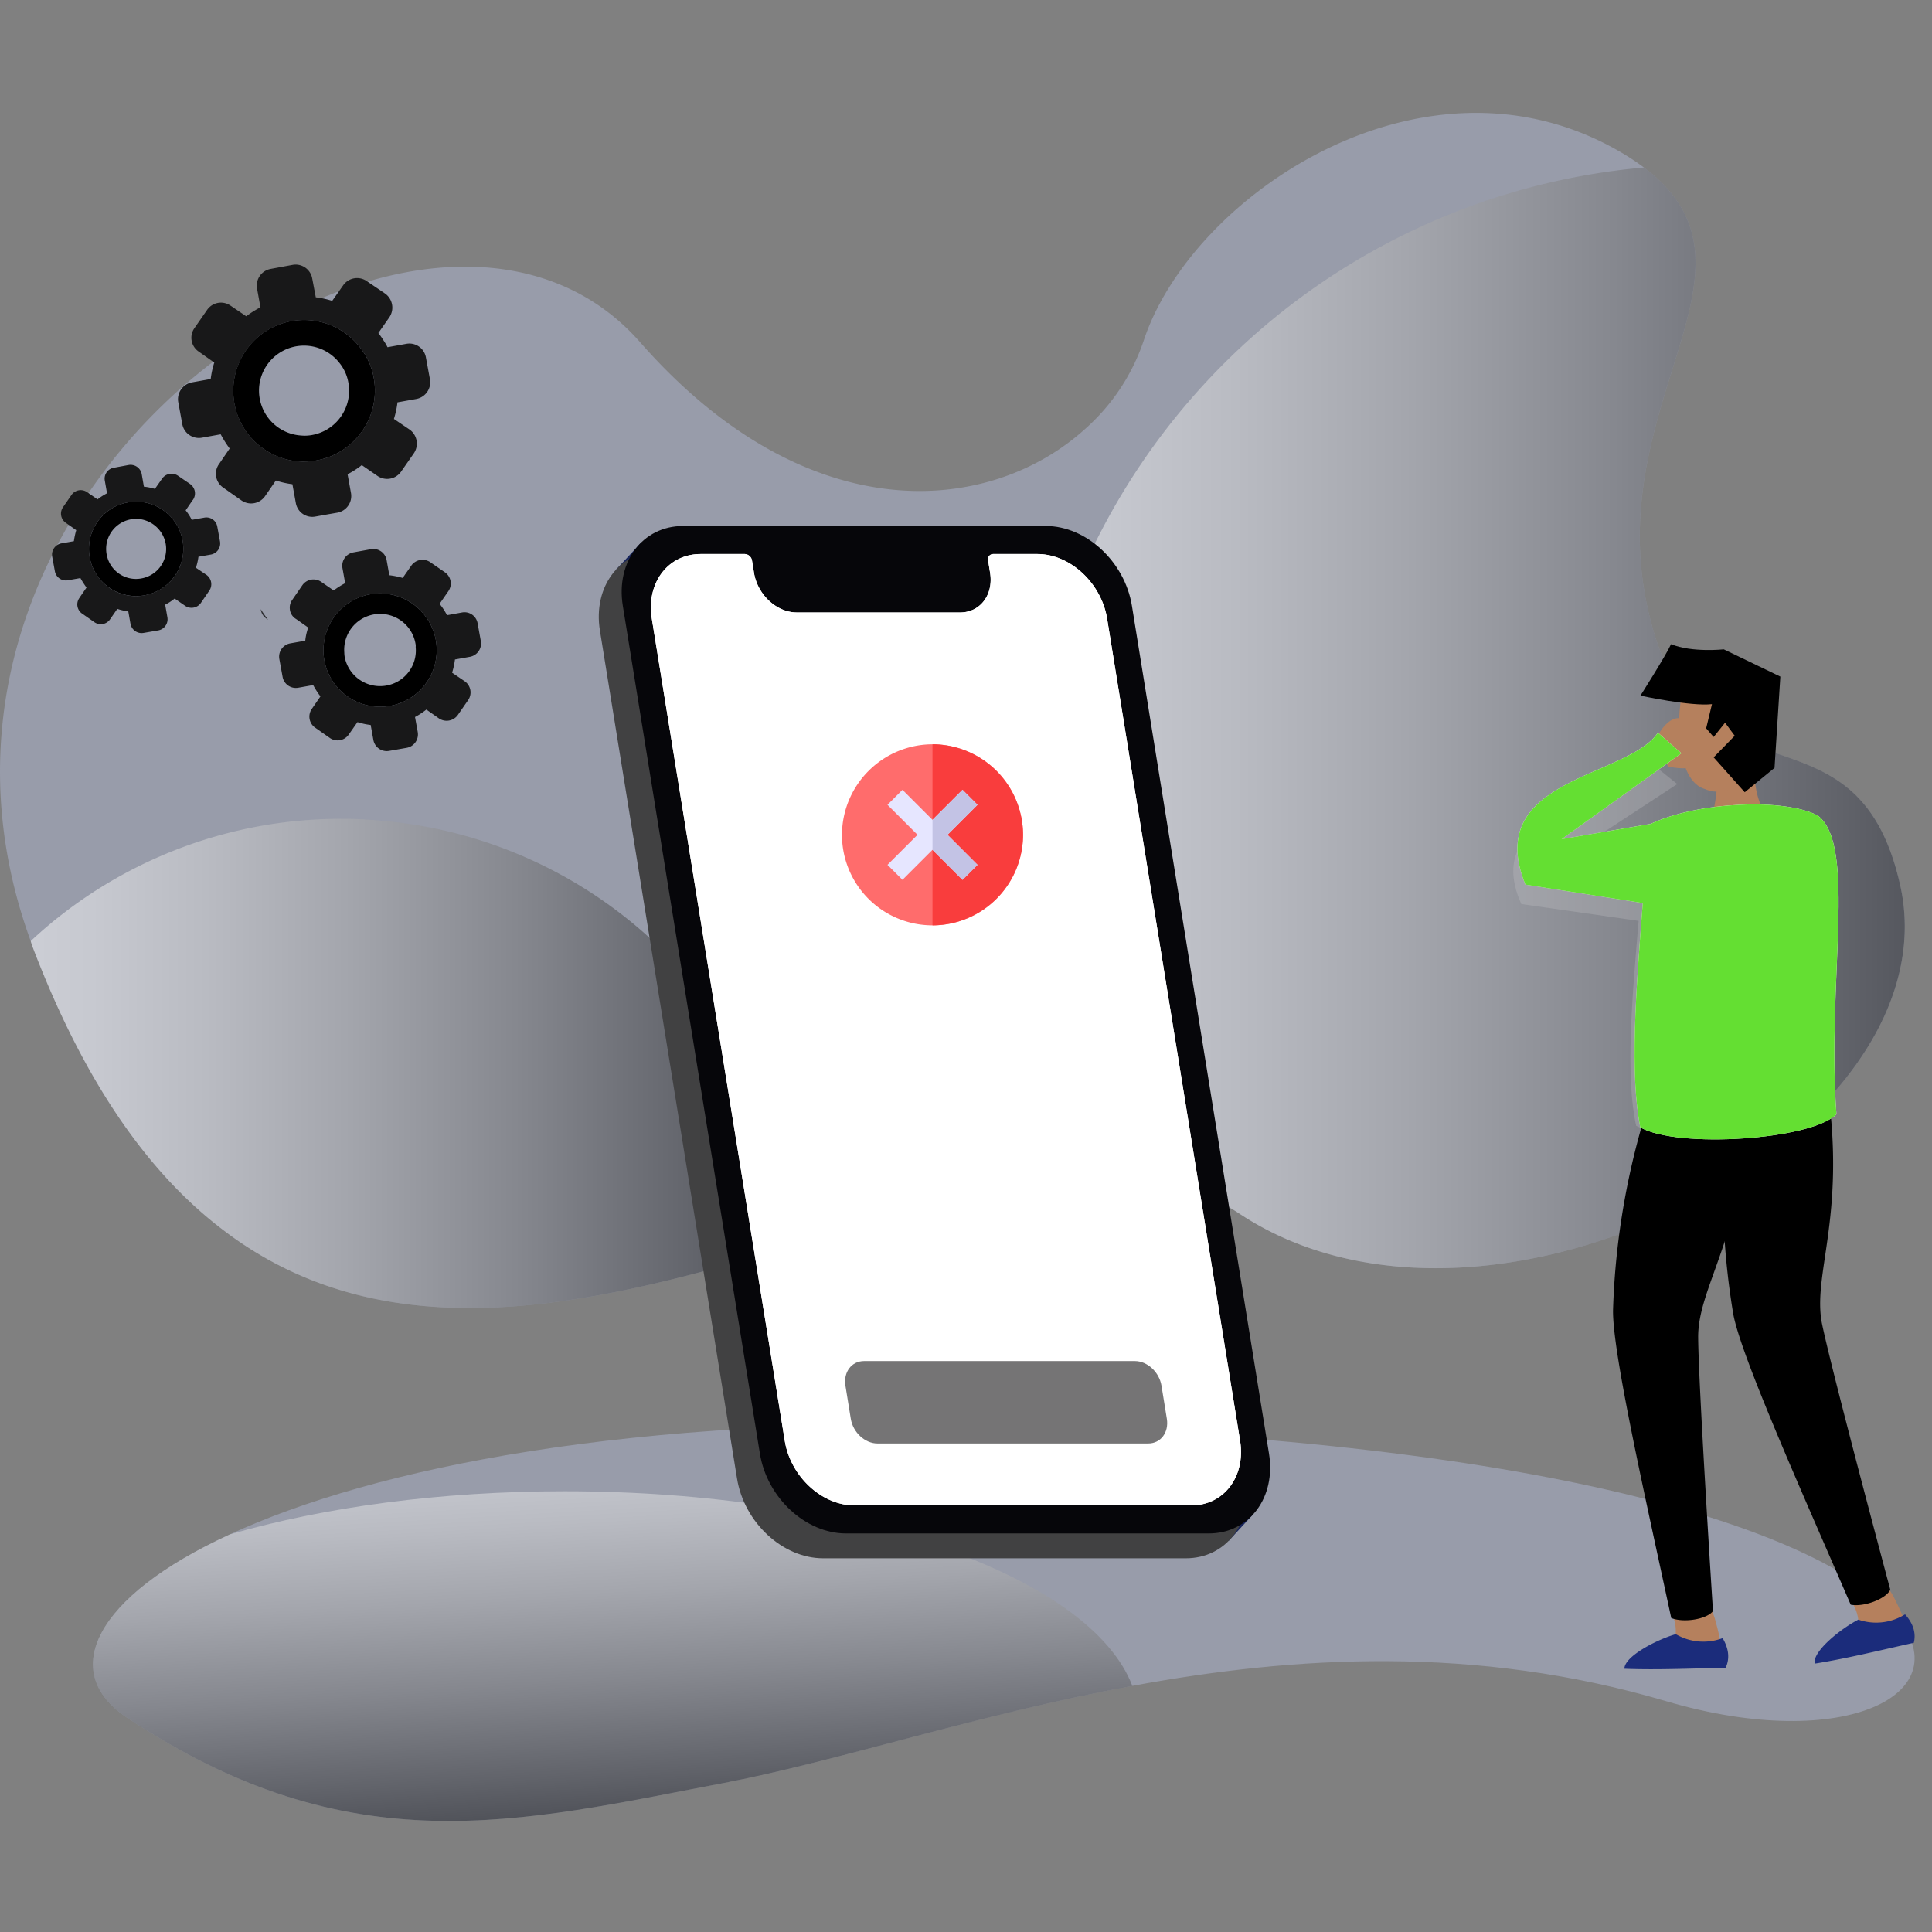 <svg xmlns="http://www.w3.org/2000/svg" xmlns:xlink="http://www.w3.org/1999/xlink" width="428" height="428" viewBox="0 0 428 428">
  <rect x="0" y="0" width="428" height="428" fill="#808080" stroke="none"/>
  <defs>
    <linearGradient id="linear-gradient" x1="0.382" y1="-0.143" x2="0.55" y2="0.881" gradientUnits="objectBoundingBox">
      <stop offset="0" stop-color="#fff"/>
      <stop offset="0.085" stop-color="#f5f5f5"/>
      <stop offset="0.229" stop-color="#dadada"/>
      <stop offset="0.413" stop-color="#afafaf"/>
      <stop offset="0.631" stop-color="#747474"/>
      <stop offset="0.876" stop-color="#292929"/>
      <stop offset="1"/>
    </linearGradient>
    <linearGradient id="linear-gradient-2" x1="0" y1="0.5" x2="1" y2="0.5" xlink:href="#linear-gradient"/>
    <linearGradient id="linear-gradient-5" x1="-79.303" y1="122.014" x2="-78.841" y2="122.014" gradientUnits="objectBoundingBox">
      <stop offset="0" stop-color="#fff"/>
      <stop offset="0.256" stop-color="#c1c1c1"/>
      <stop offset="0.845" stop-color="#292929"/>
      <stop offset="1"/>
    </linearGradient>
    <clipPath id="clip-error">
      <rect width="428" height="428"/>
    </clipPath>
  </defs>
  <g id="error" clip-path="url(#clip-error)">
    <g id="Groupe_2821" data-name="Groupe 2821" transform="translate(-55 -107.792)">
      <g id="Groupe_2716" data-name="Groupe 2716" transform="translate(75.592 423.285)">
        <path id="Tracé_7613" data-name="Tracé 7613" d="M553.7,603.616c-42.168-12.424-82.164-10.01-118.14-3.361-34.608,6.4-65.474,16.761-90.917,21.593-44.721,8.5-82.306,18.474-131.963-14.664-14.871-9.938-7.279-26.6,22.957-40.488,31.81-14.7,88.677-26.386,170.841-24.146C658.373,549.374,633.422,627.165,553.7,603.616Z" transform="translate(-205.308 -542.274)" fill="rgba(189,197,234,0.4)"/>
        <path id="Tracé_7614" data-name="Tracé 7614" d="M435.564,590.412c-34.608,6.4-65.474,16.762-90.917,21.593-44.721,8.5-82.306,18.474-131.963-14.664-14.871-9.938-7.279-26.6,22.957-40.488,20.856-6.021,46.473-9.554,74.152-9.554C373.484,547.3,426.221,566.02,435.564,590.412Z" transform="translate(-205.308 -532.431)" opacity="0.5" fill="url(#linear-gradient)" style="mix-blend-mode: overlay;isolation: isolate"/>
      </g>
      <g id="Groupe_2717" data-name="Groupe 2717" transform="translate(55 132.792)">
        <path id="Tracé_7615" data-name="Tracé 7615" d="M472.888,687.934a44.011,44.011,0,0,0-13.578-5.95,59.255,59.255,0,0,0-14.522-1.888c-15.853-.316-33.91,4.234-52.982,9.764-5.494,1.574-11.024,3.219-16.658,4.9-27.084,8.051-55.536,15.959-82.2,13.72-16.028-1.332-31.425-6.3-45.529-17.182-15.817-12.11-29.954-31.6-41.5-61.521-.281-.734-.559-1.471-.769-2.2-12.669-34.715-6.474-67.436,9.027-93.331,29.99-50.148,94.8-74.854,125.981-39.334,37.058,42.168,77.442,38.319,98.58,19.211a45.521,45.521,0,0,0,12.947-19.492c10.708-32.614,63.2-67.643,106.663-41.257q2.308,1.416,4.2,2.834c29.744,22.327-9.2,51.476.734,97.284,10.323,47.769,46.228,17.954,56.027,61.731C631.586,670.3,528.74,724.957,472.888,687.934Z" transform="translate(-198.348 -444.094)" fill="rgba(189,197,234,0.4)"/>
        <path id="Tracé_7616" data-name="Tracé 7616" d="M322.6,679.918a44.015,44.015,0,0,0-13.578-5.95,59.247,59.247,0,0,0-14.522-1.888,149.8,149.8,0,0,1-19.247-66.7c-.107-2.414-.175-4.864-.175-7.314A150.457,150.457,0,0,1,412.253,448.186c29.744,22.327-9.2,51.476.734,97.284,10.323,47.769,46.228,17.954,56.027,61.731C481.3,662.281,378.449,716.941,322.6,679.918Z" transform="translate(-48.057 -436.078)" opacity="0.5" fill="url(#linear-gradient-2)" style="mix-blend-mode: overlay;isolation: isolate"/>
        <path id="Tracé_7617" data-name="Tracé 7617" d="M428.257,491.562A142.2,142.2,0,0,1,203.7,511.684c29.99-50.148,94.8-74.854,125.981-39.334C366.736,514.519,407.12,510.669,428.257,491.562Z" transform="translate(-187.87 -421.539)" opacity="0.5" fill="url(#linear-gradient-2)" style="mix-blend-mode: overlay;isolation: isolate"/>
        <path id="Tracé_7618" data-name="Tracé 7618" d="M370.647,591.225c-27.084,8.051-55.536,15.959-82.2,13.72-16.028-1.331-31.425-6.3-45.529-17.182-15.817-12.11-29.954-31.6-41.5-61.521-.281-.734-.559-1.471-.769-2.2a100.692,100.692,0,0,1,68.9-27.087,82.972,82.972,0,0,1,8.4.388,101.053,101.053,0,0,1,70.548,37.408c2.1,2.624,4.1,5.355,5.95,8.19A100.259,100.259,0,0,1,370.647,591.225Z" transform="translate(-193.847 -340.561)" opacity="0.5" fill="url(#linear-gradient-2)" style="mix-blend-mode: overlay;isolation: isolate"/>
      </g>
    </g>
    <g id="Groupe_2879" data-name="Groupe 2879" transform="translate(-33.416 -36.619)">
      <g id="Groupe_2873" data-name="Groupe 2873" transform="translate(44.944 95.232)">
        <g id="Groupe_2870" data-name="Groupe 2870" transform="translate(0 44.367)">
          <path id="Tracé_7744" data-name="Tracé 7744" d="M80.165,174.756a2.506,2.506,0,0,0,1.986-2.921l-.6-3.262a2.454,2.454,0,0,0-2.839-2l-.046.008-2.774.488a11.048,11.048,0,0,0-1.348-2.1l1.539-2.249.074-.074a2.516,2.516,0,0,0-.595-3.484l-2.737-1.874a2.546,2.546,0,0,0-3.484.636l-1.612,2.288a12.58,12.58,0,0,0-2.435-.488l-.488-2.811a2.517,2.517,0,0,0-2.923-1.986l-3.222.6a2.447,2.447,0,0,0-2.039,2.8c0,.03.01.06.016.09l.486,2.774a12.459,12.459,0,0,0-2.1,1.348L52.7,160.928a2.479,2.479,0,0,0-3.448.635v0l-1.874,2.7a2.482,2.482,0,0,0,.6,3.458l.039.027,2.285,1.612a17.675,17.675,0,0,0-.521,2.436L47,172.286a2.542,2.542,0,0,0-2.024,2.923l.6,3.26a2.474,2.474,0,0,0,2.88,1.987h0l2.774-.486a19.986,19.986,0,0,0,1.351,2.1l-1.575,2.285c0,.037,0,.037-.037.074a2.459,2.459,0,0,0,.637,3.412l2.735,1.911a2.478,2.478,0,0,0,3.446-.634l0,0,1.612-2.323a13.529,13.529,0,0,0,2.436.561l.486,2.737a2.516,2.516,0,0,0,2.923,2.024l3.263-.563a2.507,2.507,0,0,0,1.986-2.923l-.488-2.772a11.094,11.094,0,0,0,2.1-1.351l2.325,1.612a2.529,2.529,0,0,0,3.484-.638l1.874-2.735a2.528,2.528,0,0,0-.636-3.486l-2.337-1.577a13.534,13.534,0,0,0,.563-2.436Zm-14.73,9.034a10.345,10.345,0,0,1-10.457-4.349,10.226,10.226,0,0,1-1.687-4.047,10.454,10.454,0,1,1,12.172,8.391l-.028.005Z" transform="translate(-44.944 -154.89)" fill="#181819"/>
          <path id="Tracé_7745" data-name="Tracé 7745" d="M76.69,174.507a10.454,10.454,0,1,0-8.432,12.107A10.475,10.475,0,0,0,76.69,174.507Zm-9.107,8.359a6.593,6.593,0,0,1-7.459-4.313,9.893,9.893,0,0,1-.262-1.011,6.65,6.65,0,0,1,5.324-7.752l.036-.007a8.076,8.076,0,0,1,1.311-.112,6.74,6.74,0,0,1,6.408,5.51,6.628,6.628,0,0,1-5.359,7.685Z" transform="translate(-47.765 -157.712)"/>
        </g>
        <g id="Groupe_2871" data-name="Groupe 2871" transform="translate(50.31 63.002)">
          <path id="Tracé_7746" data-name="Tracé 7746" d="M154.874,203.832a3.008,3.008,0,0,0,2.4-3.484l-.712-3.936a2.952,2.952,0,0,0-3.413-2.406l-.034.006-2.886.526-.446.074a14.573,14.573,0,0,0-1.649-2.51l1.949-2.811a3,3,0,0,0-.75-4.165l-3.26-2.248a3.04,3.04,0,0,0-4.2.75l-1.911,2.736a17.768,17.768,0,0,0-2.961-.6l-.595-3.335a2.979,2.979,0,0,0-3.434-2.44l-.016,0-3.9.712a3.007,3.007,0,0,0-2.435,3.485l.6,3.337a18.279,18.279,0,0,0-2.549,1.61l-2.774-1.909a3,3,0,0,0-4.16.748l-2.248,3.262a2.95,2.95,0,0,0-.526,2.061,2.82,2.82,0,0,0,1.274,2.1l.338.223,2.435,1.725-.223.788a12.715,12.715,0,0,0-.411,2.136l-3.337.595a2.99,2.99,0,0,0-2.4,3.482v0l.712,3.9a2.975,2.975,0,0,0,3.422,2.447l.02,0,3.335-.595a19.175,19.175,0,0,0,1.612,2.51l-1.911,2.774a2.985,2.985,0,0,0,.744,4.156l.006,0,3.26,2.288a3,3,0,0,0,4.16-.75l1.949-2.774a15.056,15.056,0,0,0,2.923.638l.6,3.335a3.008,3.008,0,0,0,3.51,2.4l.012,0,3.861-.675a3.025,3.025,0,0,0,2.439-3.515v-.008l-.6-3.3a16.182,16.182,0,0,0,2.512-1.65l2.774,1.949a3.049,3.049,0,0,0,4.2-.75l2.285-3.3a3,3,0,0,0-.75-4.159l-2.809-1.911a16.37,16.37,0,0,0,.636-2.923ZM137.183,214.7a12.545,12.545,0,0,1-14.576-10.116v0a11.912,11.912,0,0,1-.112-3.634,12.534,12.534,0,0,1,24.474-2.175,8.9,8.9,0,0,1,.337,1.351A12.545,12.545,0,0,1,137.191,214.7Z" transform="translate(-112.592 -179.947)" fill="#181819"/>
          <path id="Tracé_7747" data-name="Tracé 7747" d="M150.683,203.519a8.9,8.9,0,0,0-.337-1.351,12.534,12.534,0,0,0-24.474,2.175,11.911,11.911,0,0,0,.112,3.634,12.549,12.549,0,0,0,24.7-4.462ZM139.739,213.6a7.983,7.983,0,0,1-9.258-6.41,7.254,7.254,0,0,1-.074-.9,7.958,7.958,0,0,1,15.779-1.949,2.278,2.278,0,0,1,.037.71,7.891,7.891,0,0,1-6.484,8.547Z" transform="translate(-115.973 -183.342)"/>
        </g>
        <g id="Groupe_2872" data-name="Groupe 2872" transform="translate(27.903)">
          <path id="Tracé_7748" data-name="Tracé 7748" d="M135.248,125.008a3.767,3.767,0,0,0,3.036-4.349l-.9-4.873a3.719,3.719,0,0,0-4.316-3l-.03.006-4.16.75a10.846,10.846,0,0,0-.825-1.423,19.814,19.814,0,0,0-1.2-1.725l2.436-3.486a3.819,3.819,0,0,0-.937-5.247l-4.085-2.774a3.76,3.76,0,0,0-5.206.937l-2.437,3.449a18.851,18.851,0,0,0-3.634-.788l-.788-4.16a3.735,3.735,0,0,0-4.31-3.036l-4.873.9a3.74,3.74,0,0,0-3.042,4.327l0,.022.75,4.16a22.467,22.467,0,0,0-3.148,1.986l-3.484-2.36a3.724,3.724,0,0,0-5.174.937L86.115,109.3a3.7,3.7,0,0,0,.874,5.162l.063.044,3.449,2.437a19.6,19.6,0,0,0-.79,3.636l-4.16.75a3.793,3.793,0,0,0-3.036,4.347l.9,4.908a3.746,3.746,0,0,0,4.347,3l4.16-.748a25.073,25.073,0,0,0,1.986,3.148l-2.36,3.447a3.7,3.7,0,0,0,.86,5.157l.077.054,4.048,2.847a3.764,3.764,0,0,0,5.206-.937l2.4-3.484a20.136,20.136,0,0,0,3.672.825l.75,4.122a3.7,3.7,0,0,0,4.248,3.054l.1-.018,2.7-.486,2.173-.376a3.756,3.756,0,0,0,3-4.384l-.75-4.122a19.03,19.03,0,0,0,3.148-2.024l3.486,2.4a3.773,3.773,0,0,0,5.206-.937l2.848-4.085a3.82,3.82,0,0,0-.937-5.247l-3.486-2.363a19.825,19.825,0,0,0,.788-3.674Zm-22.074,13.6a17.3,17.3,0,0,1-3.11.264,15.68,15.68,0,1,1,13.005-24.924,14.908,14.908,0,0,1,2.774,6.446,15.712,15.712,0,0,1-12.668,18.213Z" transform="translate(-82.464 -95.232)" fill="#181819"/>
          <path id="Tracé_7749" data-name="Tracé 7749" d="M130.061,124.627a14.908,14.908,0,0,0-2.774-6.446,15.686,15.686,0,1,0-13,24.924,17.3,17.3,0,0,0,3.11-.264A15.711,15.711,0,0,0,130.061,124.627Zm-13.68,12.593a8.713,8.713,0,0,1-2.4.112,9.966,9.966,0,1,1,8.471-16.078,9.526,9.526,0,0,1,1.986,4.421,9.972,9.972,0,0,1-8.058,11.544Z" transform="translate(-86.683 -99.462)"/>
        </g>
        <path id="Tracé_7750" data-name="Tracé 7750" d="M108.393,199.981a2.814,2.814,0,0,1-1.274-2.1c.486.785,1.049,1.573,1.61,2.323Z" transform="translate(-60.879 -121.541)" opacity="0.7" fill="url(#linear-gradient-5)" style="isolation: isolate"/>
      </g>
      <g id="Groupe_2876" data-name="Groupe 2876" transform="translate(369.572 179.317)">
        <g id="Groupe_2874" data-name="Groupe 2874" transform="translate(45.522 98.539)">
          <path id="Tracé_7751" data-name="Tracé 7751" d="M581.541,492.676a9.306,9.306,0,0,1,1.147,4.193c.046,2.385,10.587.4,10.587.4a49.8,49.8,0,0,0-2.4-5.515,17.746,17.746,0,0,0-2.826-4.29Z" transform="translate(-552.625 -378.387)" fill="#b5805d"/>
          <path id="Tracé_7752" data-name="Tracé 7752" d="M590.012,497.3c1.806,2.028,2.471,4.128,1.945,6.3-7.534,1.673-14.833,3.48-21.95,4.615-.565-2.709,5.875-7.809,9.662-9.742A12.059,12.059,0,0,0,590.012,497.3Z" transform="translate(-549.66 -380.908)" fill="#1b2c7b"/>
          <path id="Tracé_7753" data-name="Tracé 7753" d="M565.877,340.8c4.016,28.684-3.51,41.219-1.23,52.165s15.1,58.777,15.1,58.777c-1.041,2.088-5.907,3.867-8.766,3.308-11.1-25.608-24.363-55.234-26.027-64.412a166.742,166.742,0,0,1-1.1-47.42Z" transform="translate(-542.66 -340.795)"/>
        </g>
        <g id="Groupe_2875" data-name="Groupe 2875" transform="translate(21.182 100.756)">
          <path id="Tracé_7754" data-name="Tracé 7754" d="M528.053,497.273a9.3,9.3,0,0,1,.3,4.339c-.424,2.346,10.3,2.466,10.3,2.466a49.809,49.809,0,0,0-1.264-5.875,17.817,17.817,0,0,0-1.928-4.76Z" transform="translate(-514.576 -382.136)" fill="#b5805d"/>
          <path id="Tracé_7755" data-name="Tracé 7755" d="M535.081,504.08c1.374,2.342,1.612,4.532.673,6.559-7.719.164-15.23.507-22.43.223-.023-2.767,7.295-6.506,11.385-7.66A12.066,12.066,0,0,0,535.081,504.08Z" transform="translate(-510.801 -384.637)" fill="#1b2c7b"/>
          <path id="Tracé_7756" data-name="Tracé 7756" d="M540.22,345.723c-1.685,28.914-11.519,39.731-11.428,50.912s3.281,60.6,3.281,60.6c-1.429,1.845-6.549,2.633-9.244,1.527-5.868-27.29-13.061-58.939-12.895-68.264a166.769,166.769,0,0,1,8.21-46.717Z" transform="translate(-509.931 -343.776)"/>
        </g>
        <path id="Tracé_7757" data-name="Tracé 7757" d="M550.955,254.617c-1.777-3.007-2.13-6.4-2.283-10.239h-8.164a34.961,34.961,0,0,1-1.112,11.388C540.242,257.367,550.151,256.735,550.955,254.617Z" transform="translate(-496.301 -217.544)" fill="#b5805d"/>
        <path id="Tracé_7758" data-name="Tracé 7758" d="M549.02,238.193c-5.19,2.332-8.883,6.545-13.6,4.5-6.659-1.77-6.809-16.78-4.529-23.473l18.105-2.114Z" transform="translate(-493.781 -210.555)" fill="#b5805d"/>
        <path id="Tracé_7759" data-name="Tracé 7759" d="M547.8,235.706l-6.6,5.4-6.888-7.726,4.667-4.789-2.136-2.892-2.529,3.162-1.662-1.914,1.288-5.358c-4.646.549-15.847-1.888-15.847-1.888s5.569-8.76,6.786-11.4c4.648,1.908,11.676,1.145,11.676,1.145l12.534,6.04Z" transform="translate(-490.84 -208.296)"/>
        <path id="Tracé_7760" data-name="Tracé 7760" d="M522.037,236.138s1.806-4.874,4.743-5.693c3.131-.872,6.916,4.712,6.4,6.848s-4.664.669-4.65,1.714,1.774.952,1.484,1.966-4.71.123-4.71.123Z" transform="translate(-491.852 -213.949)" fill="#b5805d"/>
        <path id="Tracé_7761" data-name="Tracé 7761" d="M548.01,253.042c-7.288-3.884-26.382-3.133-37,1.822l-19.764,3.4,26.523-19.031-5.193-4.557c-6.72,10.027-38.965,10.024-29.355,33.656l26,4.083c-1.548,19.743-2.9,37.874-.551,49.688,8.318,4.764,37.936,2.743,43.455-2.9C549.94,289.972,556.716,259.761,548.01,253.042Z" transform="translate(-481.45 -215.057)" fill="#fff"/>
      </g>
      <path id="Tracé_7762" data-name="Tracé 7762" d="M546.777,261.154c-7.288-3.547-26.382-2.861-37,1.667l-19.764,3.1,26.527-17.382-5.192-4.165c-6.722,9.159-38.97,9.155-29.355,30.745l25.993,3.73c-1.548,18.037-2.9,34.6-.551,45.393,8.32,4.353,37.937,2.506,43.457-2.653C548.707,294.894,555.48,267.294,546.777,261.154Z" transform="translate(-111.562 -38.226)" fill="#c7c7c9" opacity="0.29" style="isolation: isolate"/>
      <path id="Tracé_7763" data-name="Tracé 7763" d="M548.01,253.042c-7.288-3.884-26.382-3.133-37,1.822l-19.764,3.4,26.523-19.031-5.193-4.557c-6.72,10.027-38.965,10.024-29.355,33.656l26,4.083c-1.548,19.743-2.9,37.874-.551,49.688,8.318,4.764,37.936,2.743,43.455-2.9C549.94,289.972,556.716,259.761,548.01,253.042Z" transform="translate(-111.877 -35.74)" fill="#64df32"/>
      <path id="Tracé_7764" data-name="Tracé 7764" d="M218.539,178l-5.578,6.024,135.7,215.164,5.413-5.863-1.888-6.619Z" transform="translate(-43.063 -21.214)" fill="#18255b"/>
      <path id="Tracé_7765" data-name="Tracé 7765" d="M337.867,403.68H257.5c-8.951,0-17.489-7.912-19.068-17.676L208.062,198.171c-1.579-9.762,4.4-17.675,13.349-17.675h80.365c8.953,0,17.489,7.914,19.068,17.675L351.215,386C352.794,395.768,346.816,403.68,337.867,403.68Z" transform="translate(-41.743 -21.853)" fill="#414142"/>
      <path id="Tracé_7766" data-name="Tracé 7766" d="M344.682,396.283H264.318c-8.953,0-17.489-7.914-19.068-17.675L214.879,190.775c-1.579-9.761,4.4-17.673,13.349-17.673h80.365c8.953,0,17.489,7.912,19.068,17.673l30.371,187.833C359.611,388.37,353.633,396.283,344.682,396.283Z" transform="translate(-43.49 -19.958)" fill="#06060a"/>
      <path id="Tracé_7767" data-name="Tracé 7767" d="M308.944,181.45h-9.809A1.164,1.164,0,0,0,298,182.638a1.19,1.19,0,0,0,.038.27l.437,2.706c.785,4.85-2.186,8.781-6.632,8.781h-36.2c-4.449,0-8.689-3.931-9.472-8.781l-.439-2.706a1.711,1.711,0,0,0-1.573-1.458h-9.8c-7.256,0-12.1,6.414-10.822,14.327l29.45,182.112c1.278,7.91,8.2,14.324,15.453,14.324h74.593c7.256,0,12.1-6.414,10.822-14.324L324.4,195.777C323.115,187.864,316.2,181.45,308.944,181.45Z" transform="translate(-45.72 -22.098)" fill="#fff"/>
      <path id="Tracé_7768" data-name="Tracé 7768" d="M308.944,181.45h-9.809A1.164,1.164,0,0,0,298,182.638a1.19,1.19,0,0,0,.038.27l.437,2.706c.785,4.85-2.186,8.781-6.632,8.781h-36.2c-4.449,0-8.689-3.931-9.472-8.781l-.439-2.706a1.711,1.711,0,0,0-1.573-1.458h-9.8c-7.256,0-12.1,6.414-10.822,14.327l29.45,182.112c1.278,7.91,8.2,14.324,15.453,14.324h74.593c7.256,0,12.1-6.414,10.822-14.324L324.4,195.777C323.115,187.864,316.2,181.45,308.944,181.45Z" transform="translate(-45.72 -22.098)" fill="#fff"/>
      <path id="Tracé_7769" data-name="Tracé 7769" d="M348.33,440.108H288.34c-2.77,0-5.409-2.447-5.9-5.467l-1.184-7.322c-.489-3.019,1.361-5.467,4.128-5.467h59.988c2.77,0,5.408,2.448,5.9,5.467l1.185,7.322C352.947,437.661,351.1,440.108,348.33,440.108Z" transform="translate(-60.548 -83.713)" fill="#757475"/>
      <g id="Groupe_2878" data-name="Groupe 2878" transform="translate(219.94 201.502)">
        <g id="Groupe_2877" data-name="Groupe 2877" transform="translate(0 0)">
          <path id="Tracé_7770" data-name="Tracé 7770" d="M280.25,258.183a20.056,20.056,0,1,0,20.055-20.057h0a20.123,20.123,0,0,0-20.055,20.057" transform="translate(-280.25 -238.126)" fill="#ff6c6c"/>
          <path id="Tracé_7771" data-name="Tracé 7771" d="M327.273,258.183a20.125,20.125,0,0,1-20.057,20.057V238.126A20.126,20.126,0,0,1,327.273,258.183Z" transform="translate(-287.161 -238.126)" fill="#f93d3d"/>
          <path id="Tracé_7772" data-name="Tracé 7772" d="M293.807,268.31l6.651-6.653-6.651-6.649,3.32-3.322,6.649,6.651,6.653-6.651,3.321,3.322-6.651,6.649,6.651,6.651-3.321,3.321-6.653-6.649-6.649,6.651Z" transform="translate(-283.725 -241.601)" fill="#e6e6ff"/>
          <path id="Tracé_7773" data-name="Tracé 7773" d="M313.867,271.63l3.321-3.32-6.651-6.653,6.651-6.649-3.321-3.32-6.651,6.647v6.643Z" transform="translate(-287.161 -241.602)" fill="#c3c3e5"/>
        </g>
      </g>
    </g>
  </g>
</svg>
